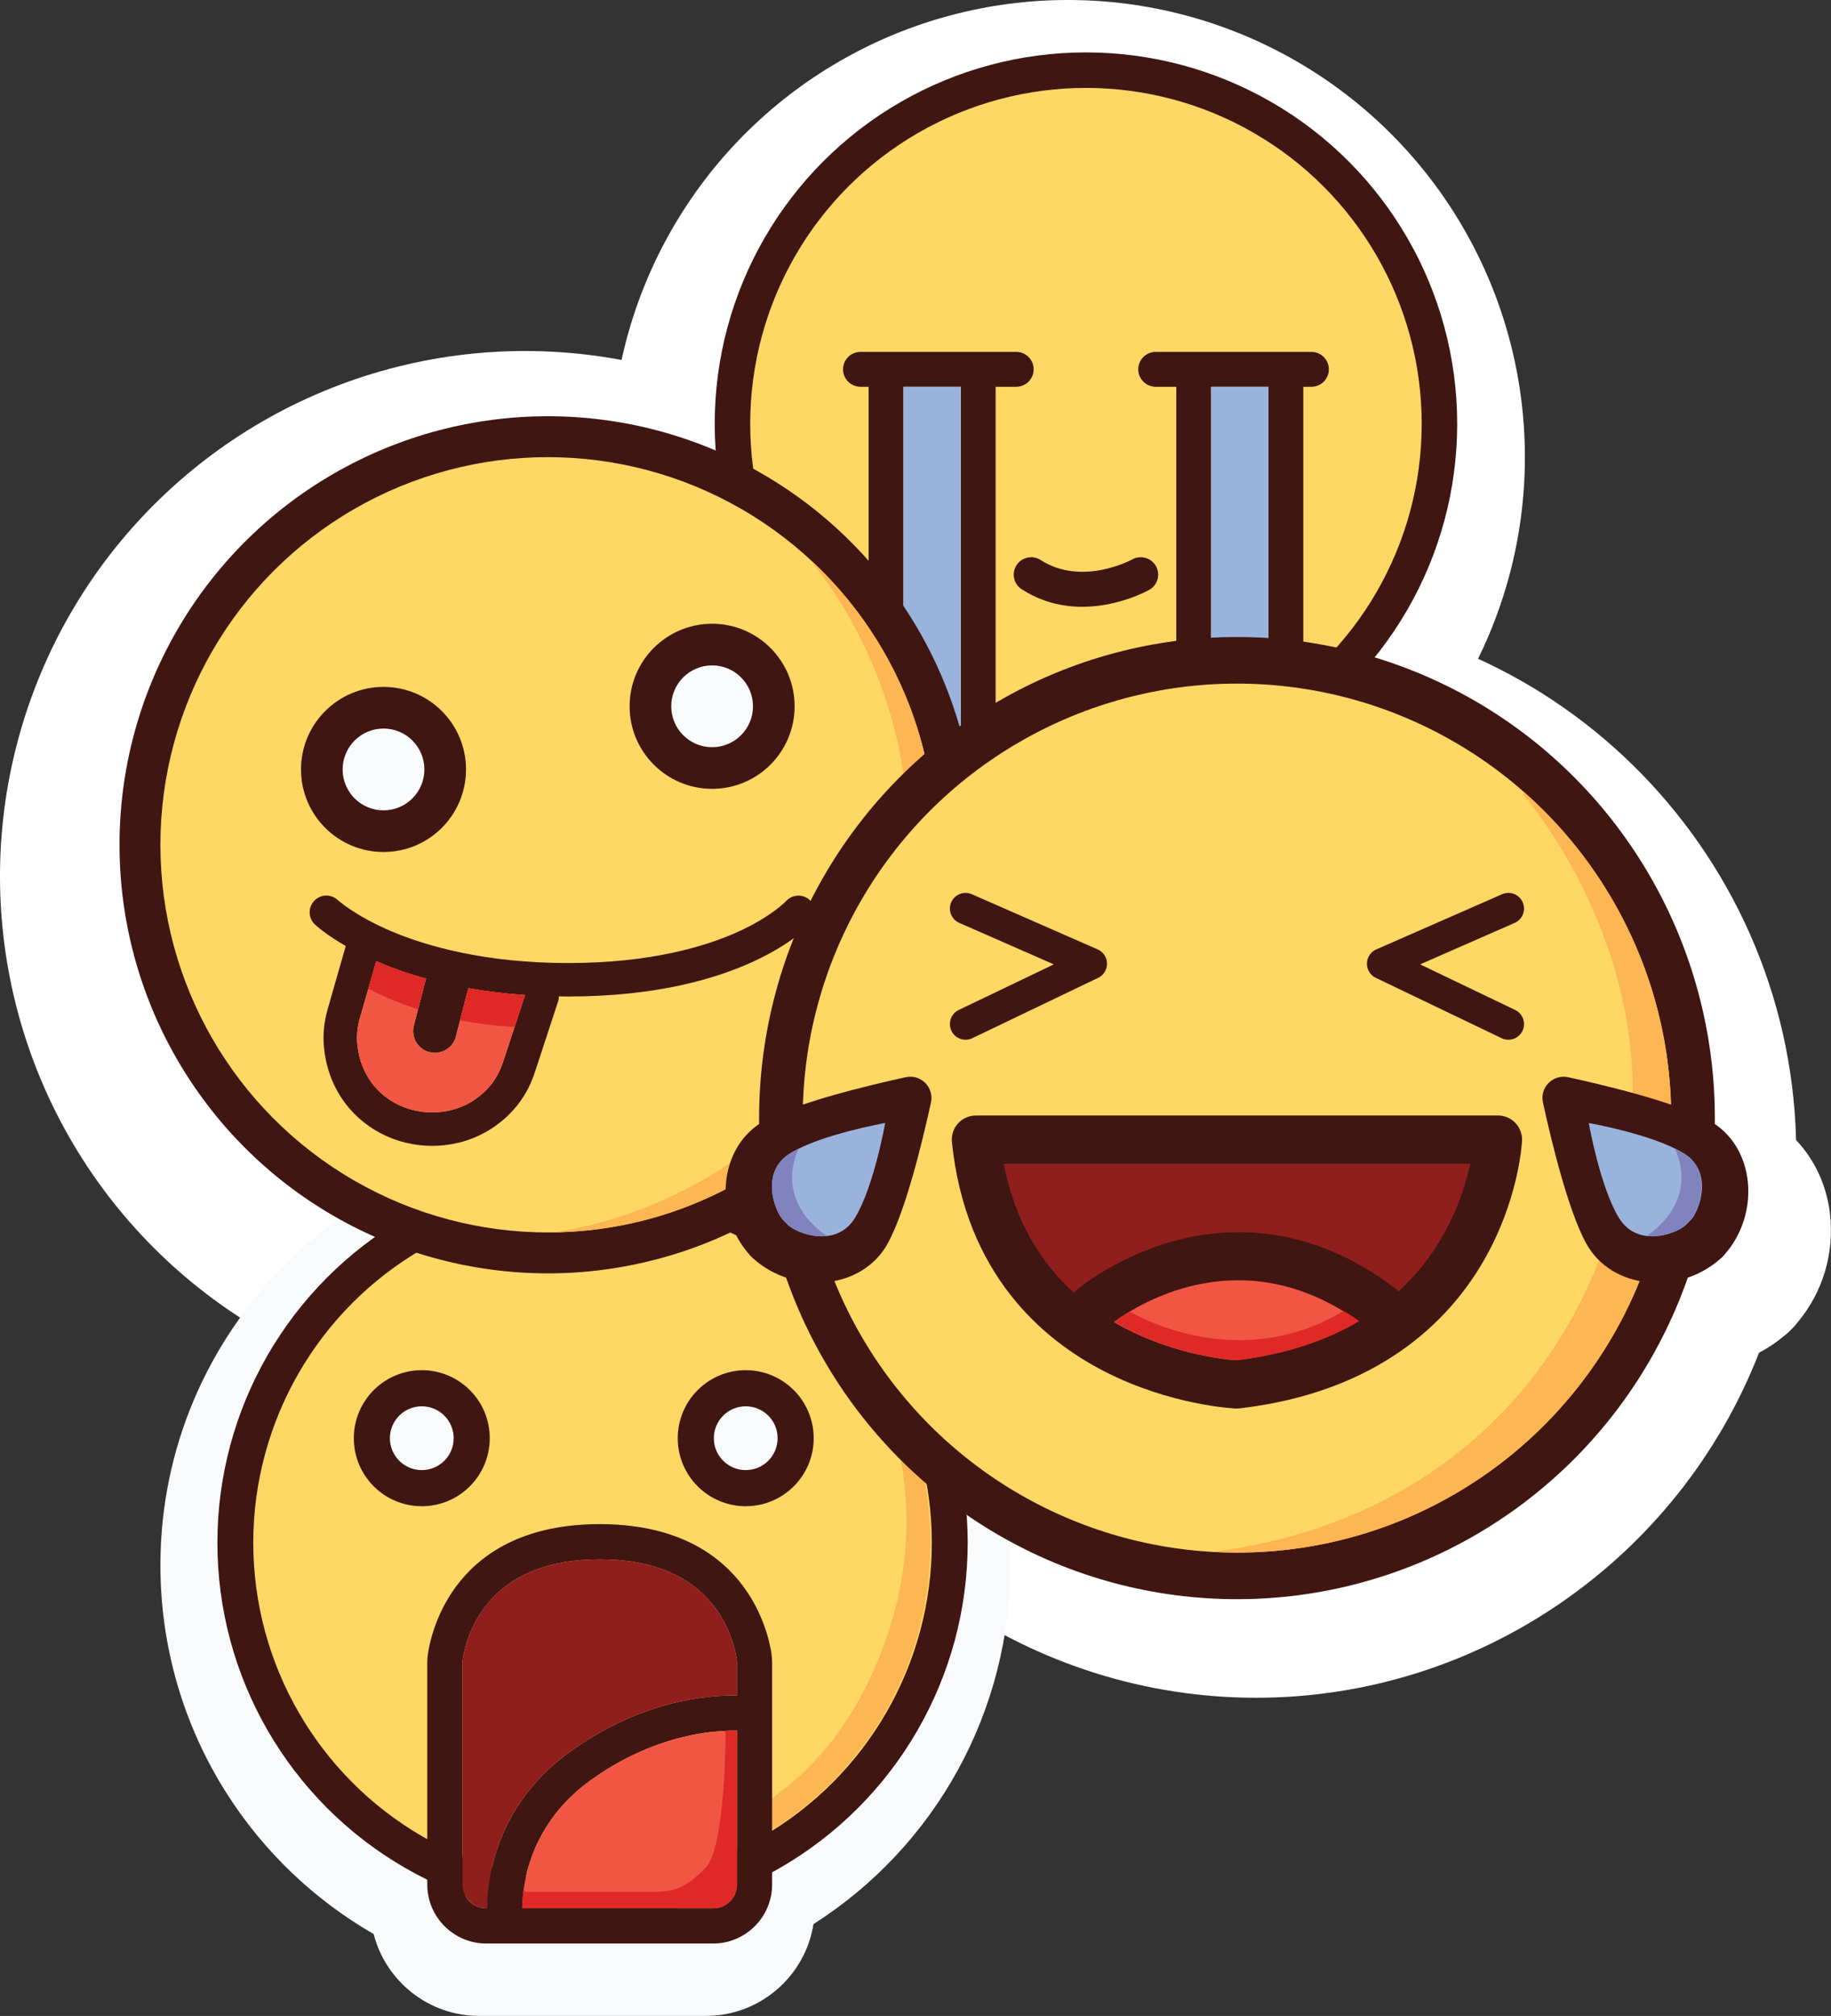 <?xml version="1.0" encoding="UTF-8"?>
<svg id="Layer_1" data-name="Layer 1" xmlns="http://www.w3.org/2000/svg" viewBox="0 0 702.25 772.73">
  <rect x="0" y="0" width="702.25" height="772.73" fill="#333333" stroke="none"/>
  <defs>
    <style>
      .cls-1 {
        fill: #fff;
      }

      .cls-2 {
        fill: #8183bf;
      }

      .cls-3 {
        fill: #df2926;
      }

      .cls-4 {
        fill: #f15645;
      }

      .cls-5 {
        fill: #9ab3dd;
      }

      .cls-6 {
        fill: #f9fafb;
      }

      .cls-7 {
        fill: #901e1d;
      }

      .cls-8 {
        fill: #fcb653;
      }

      .cls-9 {
        fill: #ffd765;
      }

      .cls-10 {
        fill: #3f1611;
      }

      .cls-11 {
        fill: none;
        stroke: #3f1611;
        stroke-linecap: round;
        stroke-linejoin: round;
        stroke-width: 12px;
      }
    </style>
  </defs>
  <circle class="cls-1" cx="409.62" cy="175.23" r="175.23"/>
  <path class="cls-1" d="M701.84,465.01c-1.32-10.78-5.93-20.59-12.98-28.01-2.87-112.37-94.67-202.89-207.09-202.89s-204.21,90.52-207.09,202.89c-7.06,7.42-11.66,17.22-12.98,28.01-1.86,15.19,2.68,30.4,12.49,42,.49.67,1.04,1.3,1.63,1.9.24.24.49.48.73.71.22.24.44.47.67.7.6.6,1.25,1.16,1.93,1.66,3,2.54,6.25,4.73,9.73,6.55,30.97,79.41,107.55,132.24,192.88,132.24s161.91-52.83,192.88-132.24c3.47-1.82,6.71-4,9.7-6.53.69-.51,1.34-1.07,1.96-1.68.23-.23.45-.46.67-.7.24-.23.49-.46.72-.7.59-.59,1.13-1.22,1.62-1.89,9.82-11.6,14.37-26.83,12.51-42.03Z"/>
  <circle class="cls-1" cx="201.37" cy="335.92" r="201.37" transform="translate(-178.55 240.78) rotate(-45)"/>
  <g>
    <circle class="cls-10" cx="416.5" cy="162.47" r="142.38"/>
    <circle class="cls-9" cx="416.5" cy="162.47" r="128.77"/>
    <g>
      <path class="cls-10" d="M389.74,134.89h-59.72c-3.69,0-6.68,2.99-6.68,6.68s2.99,6.68,6.68,6.68h3.12v119.7c0,3.69,2.99,6.68,6.68,6.68s6.68-2.99,6.68-6.68v-119.7h22v142.99c0,3.69,2.99,6.68,6.68,6.68s6.68-2.99,6.68-6.68v-142.99h7.9c3.69,0,6.68-2.99,6.68-6.68s-2.99-6.68-6.68-6.68Z"/>
      <path class="cls-5" d="M346.49,148.25h22v133.56s-15.8-6.69-22-10.99v-122.57Z"/>
      <path class="cls-10" d="M443.26,134.89h59.72c3.69,0,6.68,2.99,6.68,6.68,0,3.69-2.99,6.68-6.68,6.68h-3.12s0,119.7,0,119.7c0,3.69-2.99,6.68-6.68,6.68s-6.68-2.99-6.68-6.68v-119.7s-22,0-22,0v142.99c0,3.69-2.99,6.68-6.68,6.68s-6.68-2.99-6.68-6.68v-142.99s-7.9,0-7.9,0c-3.69,0-6.68-2.99-6.68-6.68,0-3.69,2.99-6.68,6.68-6.68Z"/>
      <path class="cls-5" d="M486.51,148.25h-22s0,133.56,0,133.56c0,0,15.8-6.69,22-10.99v-122.57Z"/>
    </g>
    <path class="cls-10" d="M395.49,213.58c1.24,0,2.5.35,3.62,1.07,15.87,10.25,34.97-.11,35.16-.22,3.22-1.78,7.28-.63,9.08,2.58,1.79,3.21.67,7.26-2.54,9.07-1.06.6-26.23,14.47-48.95-.21-3.1-2-3.99-6.13-1.98-9.23,1.28-1.98,3.42-3.05,5.61-3.05Z"/>
  </g>
  <path class="cls-6" d="M224.51,437c-89.88,0-162.99,73.12-162.99,162.99,0,31.04,8.77,61.24,25.35,87.33,14.22,22.37,33.6,40.88,56.44,54.02,4.62,18.02,21,31.38,40.45,31.38h87c20.79,0,38.08-15.27,41.24-35.19,46.84-29.82,75.51-81.56,75.51-137.55,0-89.88-73.12-162.99-162.99-162.99Z"/>
  <g>
    <circle class="cls-10" cx="227.26" cy="591.36" r="143.88"/>
    <circle class="cls-9" cx="227.26" cy="591.36" r="130.12"/>
    <path class="cls-8" d="M317.25,497.93v.07s54.06,60.09,18.01,141.85c-36.05,81.76-117.16,68.24-117.16,68.24l-44.1,2.28c16.11,7.15,33.94,11.13,52.71,11.13,71.86,0,130.12-58.26,130.12-130.12,0-36.67-15.17-69.79-39.58-93.44Z"/>
    <g>
      <path class="cls-10" d="M295.92,634.08c-1.2-8.33-10.02-49.86-65.91-49.86s-64.71,41.54-65.91,49.86c-.15,1.04-.23,2.11-.23,3.19v85.07c0,12.48,10.15,22.63,22.63,22.63h87c12.48,0,22.63-10.15,22.63-22.63v-85.07c0-1.08-.08-2.15-.23-3.19ZM177.38,722.34v-85.07c0-.44.03-.86.09-1.26.4-2.8,2.29-12.61,9.66-21.48,9.27-11.16,23.7-16.82,42.89-16.82s33.62,5.66,42.89,16.82c7.37,8.87,9.25,18.68,9.66,21.48.06.41.09.82.09,1.26v12.61c-12.16-.17-36.82,2.28-63.3,21.04-28.21,19.98-32.38,47.35-32.59,60.56h-.24c-5.04,0-9.14-4.1-9.14-9.14ZM273.51,731.48h-73.27c.19-10.51,3.56-33,26.91-49.55,16.63-11.78,32.33-16.09,42.58-17.63,5.29-.8,9.71-.96,12.92-.91v58.94c0,5.04-4.1,9.14-9.14,9.14Z"/>
      <path class="cls-7" d="M177.38,722.34v-85.07c0-.44.03-.86.09-1.26.4-2.8,2.29-12.61,9.66-21.48,9.27-11.16,23.7-16.82,42.89-16.82s33.62,5.66,42.89,16.82c7.37,8.87,9.25,18.68,9.66,21.48.06.41.09.82.09,1.26v12.61c-12.16-.17-36.82,2.28-63.3,21.04-28.21,19.98-32.38,47.35-32.59,60.56h-.24c-5.04,0-9.14-4.1-9.14-9.14Z"/>
      <path class="cls-4" d="M273.51,731.48h-73.27c.19-10.51,3.56-33,26.91-49.55,16.63-11.78,32.33-16.09,42.58-17.63,5.29-.8,9.71-.96,12.92-.91v58.94c0,5.04-4.1,9.14-9.14,9.14Z"/>
      <path class="cls-3" d="M278.06,663.47l.23,1.12s0,43.69-7.72,51.42c-7.72,7.72-11.59,9.17-20.76,9.17h-48.28l-.73-.73c-.37,2.68-.51,5.06-.55,7.02h73.27c5.04,0,9.14-4.1,9.14-9.14v-58.94c-1.33-.02-2.88,0-4.6.08Z"/>
    </g>
    <g>
      <g>
        <circle class="cls-10" cx="161.77" cy="551.28" r="26.07"/>
        <circle class="cls-6" cx="161.77" cy="551.28" r="12.23"/>
      </g>
      <g>
        <circle class="cls-10" cx="286.01" cy="551.28" r="26.07"/>
        <circle class="cls-6" cx="286.01" cy="551.28" r="12.23"/>
      </g>
    </g>
  </g>
  <circle class="cls-10" cx="210.11" cy="323.82" r="164.27"/>
  <circle class="cls-9" cx="210.11" cy="323.82" r="148.59"/>
  <circle class="cls-10" cx="273.12" cy="270.73" r="31.64"/>
  <circle class="cls-6" cx="273.12" cy="270.73" r="15.68"/>
  <circle class="cls-10" cx="147.09" cy="294.94" r="31.64"/>
  <circle class="cls-6" cx="147.09" cy="294.94" r="15.68"/>
  <path class="cls-10" d="M310.53,344.97c-2.61-2.36-6.65-2.17-9.04.42-.06.06-5.6,5.98-18.55,11.83-12.04,5.44-33.11,11.93-65.08,11.93s-54.49-6.58-67.54-12.09c-14.09-5.96-20.7-11.99-20.77-12.05-2.58-2.41-6.62-2.28-9.04.29-2.43,2.57-2.31,6.63.26,9.06.42.39,4.22,3.89,11.84,8.26l-6.9,24.06c-1.29,4.51-1.82,8.96-1.56,13.24.47,7.69,2.75,14.71,6.77,20.85,7.66,11.69,20.86,18.45,34.8,18.45,3.4,0,6.85-.4,10.28-1.24,8.06-1.97,15.3-6.31,20.93-12.56,3.61-4.01,6.36-8.82,8.16-14.29l8.99-27.35c.2-.61.27-1.23.29-1.85,1.16.02,2.3.04,3.49.04,67.36,0,92.13-26.86,93.16-28,2.35-2.62,2.12-6.63-.49-9ZM192.91,407.12c-1.24,3.77-3.09,7.04-5.5,9.72-3.96,4.39-8.81,7.31-14.44,8.69-12.17,2.97-24.75-1.77-31.32-11.78-2.79-4.25-4.36-9.16-4.69-14.59-.17-2.83.19-5.83,1.08-8.93l6.25-21.77c5.36,2.32,11.72,4.63,19.08,6.67l-4.65,18.01c-1.15,4.46,1.53,9,5.98,10.15.7.18,1.4.27,2.09.27,3.71,0,7.09-2.49,8.06-6.25l4.78-18.51c6.63,1.17,13.87,2.09,21.74,2.63l-8.46,25.72Z"/>
  <path class="cls-4" d="M192.91,407.12c-1.24,3.77-3.09,7.04-5.5,9.72-3.96,4.39-8.81,7.31-14.44,8.69-12.17,2.97-24.75-1.77-31.32-11.78-2.79-4.25-4.36-9.16-4.69-14.59-.17-2.83.19-5.83,1.08-8.93l6.25-21.77c5.36,2.32,11.72,4.63,19.08,6.67l-4.65,18.01c-1.15,4.46,1.53,9,5.98,10.15.7.18,1.4.27,2.09.27,3.71,0,7.09-2.49,8.06-6.25l4.78-18.51c6.63,1.17,13.87,2.09,21.74,2.63l-8.46,25.72Z"/>
  <path class="cls-3" d="M195.74,393.54c.55.03,1.06.09,1.59.14l4.04-12.28c-7.87-.54-15.11-1.46-21.74-2.63l-3.18,12.3c5.88,1.17,12.35,2.07,19.29,2.47Z"/>
  <path class="cls-3" d="M141.81,379.23s6.88,3.89,18.51,7.65l3.04-11.78c-7.36-2.04-13.71-4.34-19.08-6.67l-3.13,10.92.66-.13Z"/>
  <path class="cls-8" d="M312.31,215.97l-.3.37s56.87,65.36,27.52,152.1c-25.2,74.47-94.74,99.88-127.85,103.95,81.34-.85,147.01-67.03,147.01-148.57,0-42.47-17.82-80.77-46.38-107.85Z"/>
  <ellipse class="cls-10" cx="474.42" cy="428.58" rx="183.28" ry="184.41"/>
  <circle class="cls-9" cx="474.42" cy="428.58" r="166.55"/>
  <path class="cls-8" d="M584.47,303.59l-.22,1.05s51.55,58.54,40.32,135.68c-11.15,76.55-65.94,142.89-159.8,154.53,3.19.18,6.41.29,9.65.29,91.98,0,166.55-74.57,166.55-166.55,0-49.79-21.86-94.47-56.49-124.99Z"/>
  <path class="cls-10" d="M661.26,481.07c14.14-15.72,12.07-41.89-5.91-51.65-12.56-6.82-38.52-13.15-53.9-16.51-5.79-1.26-10.94,3.89-9.68,9.68,3.36,15.38,9.69,41.34,16.51,53.9,9.77,17.98,35.93,20.05,51.65,5.91l.04.04c.22-.22.43-.45.64-.68.23-.21.46-.42.68-.64l-.04-.04Z"/>
  <path class="cls-5" d="M645.69,442.03c-11.9-7.27-36.35-11.57-36.35-11.57,0,0,4.3,24.45,11.57,36.35,7.27,11.9,22.47,5.95,25.78,2.64l1.65-1.65c3.3-3.3,9.25-18.51-2.64-25.78Z"/>
  <path class="cls-10" d="M287.57,481.07c-14.14-15.72-12.07-41.89,5.91-51.65,12.56-6.82,38.52-13.15,53.9-16.51,5.79-1.26,10.94,3.89,9.68,9.68-3.36,15.38-9.69,41.34-16.51,53.9-9.77,17.98-35.93,20.05-51.65,5.91l-.04.04c-.22-.22-.43-.45-.64-.68-.23-.21-.46-.42-.68-.64l.04-.04Z"/>
  <path class="cls-5" d="M303.14,442.03c11.9-7.27,36.35-11.57,36.35-11.57,0,0-4.3,24.45-11.57,36.35-7.27,11.9-22.47,5.95-25.78,2.64l-1.65-1.65c-3.3-3.3-9.25-18.51,2.64-25.78Z"/>
  <path class="cls-2" d="M303.14,442.04c.97-.59,2.04-1.17,3.16-1.72-1.79,3.71-8.21,20.1,10.82,33.47-6.41.73-12.94-2.3-14.97-4.33l-1.65-1.65c-3.3-3.3-9.25-18.51,2.64-25.78Z"/>
  <path class="cls-7" d="M374.29,436.82h200.26s-3.97,82.61-100.13,93.85c0,0-90.88-3.97-100.13-93.85Z"/>
  <polyline class="cls-11" points="578.51 348.26 530.27 369.41 578.51 392.54"/>
  <polyline class="cls-11" points="370.32 348.26 418.57 369.41 370.32 392.54"/>
  <path class="cls-10" d="M581.23,430.45c-1.74-1.83-4.16-2.86-6.69-2.86h-200.26c-2.61,0-5.11,1.11-6.86,3.05s-2.6,4.53-2.33,7.13c5.2,50.56,34.69,75.71,58.51,87.91,25.38,13,49.39,14.18,50.4,14.22.13,0,.27,0,.4,0,.36,0,.72-.02,1.07-.06,53.44-6.24,80.08-33.69,93.01-55.62,14.01-23.75,15.23-46.02,15.27-46.96.12-2.52-.8-4.99-2.54-6.82ZM474.14,521.41c-4.39-.3-25.88-2.36-46.91-14.66,10.44-7.62,49.66-31.63,93.75-.33-12.05,7.12-27.36,12.62-46.84,14.99ZM536.45,494.95c-.17-.15-.34-.31-.53-.45-33.41-25.9-65.23-24.47-86.03-18.7-22.31,6.18-36.76,18.49-37.36,19.01-.25.22-.49.44-.71.68-12.18-11.09-22.52-26.89-26.86-49.42h178.93c-2.49,11.81-9.27,32.13-27.45,48.89Z"/>
  <path class="cls-4" d="M474.14,521.41c-4.39-.3-25.88-2.36-46.91-14.66,10.44-7.62,49.66-31.63,93.75-.33-12.05,7.12-27.36,12.62-46.84,14.99Z"/>
  <path class="cls-3" d="M433.47,502.84c-2.47,1.49-4.47,2.85-5.91,3.9,21.03,12.3,42.52,14.36,46.91,14.66,19.48-2.37,34.79-7.87,46.84-14.99-2.01-1.43-4.01-2.7-6-3.91-38.28,23.01-75.36,4.02-81.83.34Z"/>
  <path class="cls-2" d="M645.54,442.04c-.97-.59-2.04-1.17-3.16-1.72,1.79,3.71,8.21,20.1-10.82,33.47,6.41.73,12.94-2.3,14.97-4.33l1.65-1.65c3.3-3.3,9.25-18.51-2.64-25.78Z"/>
</svg>